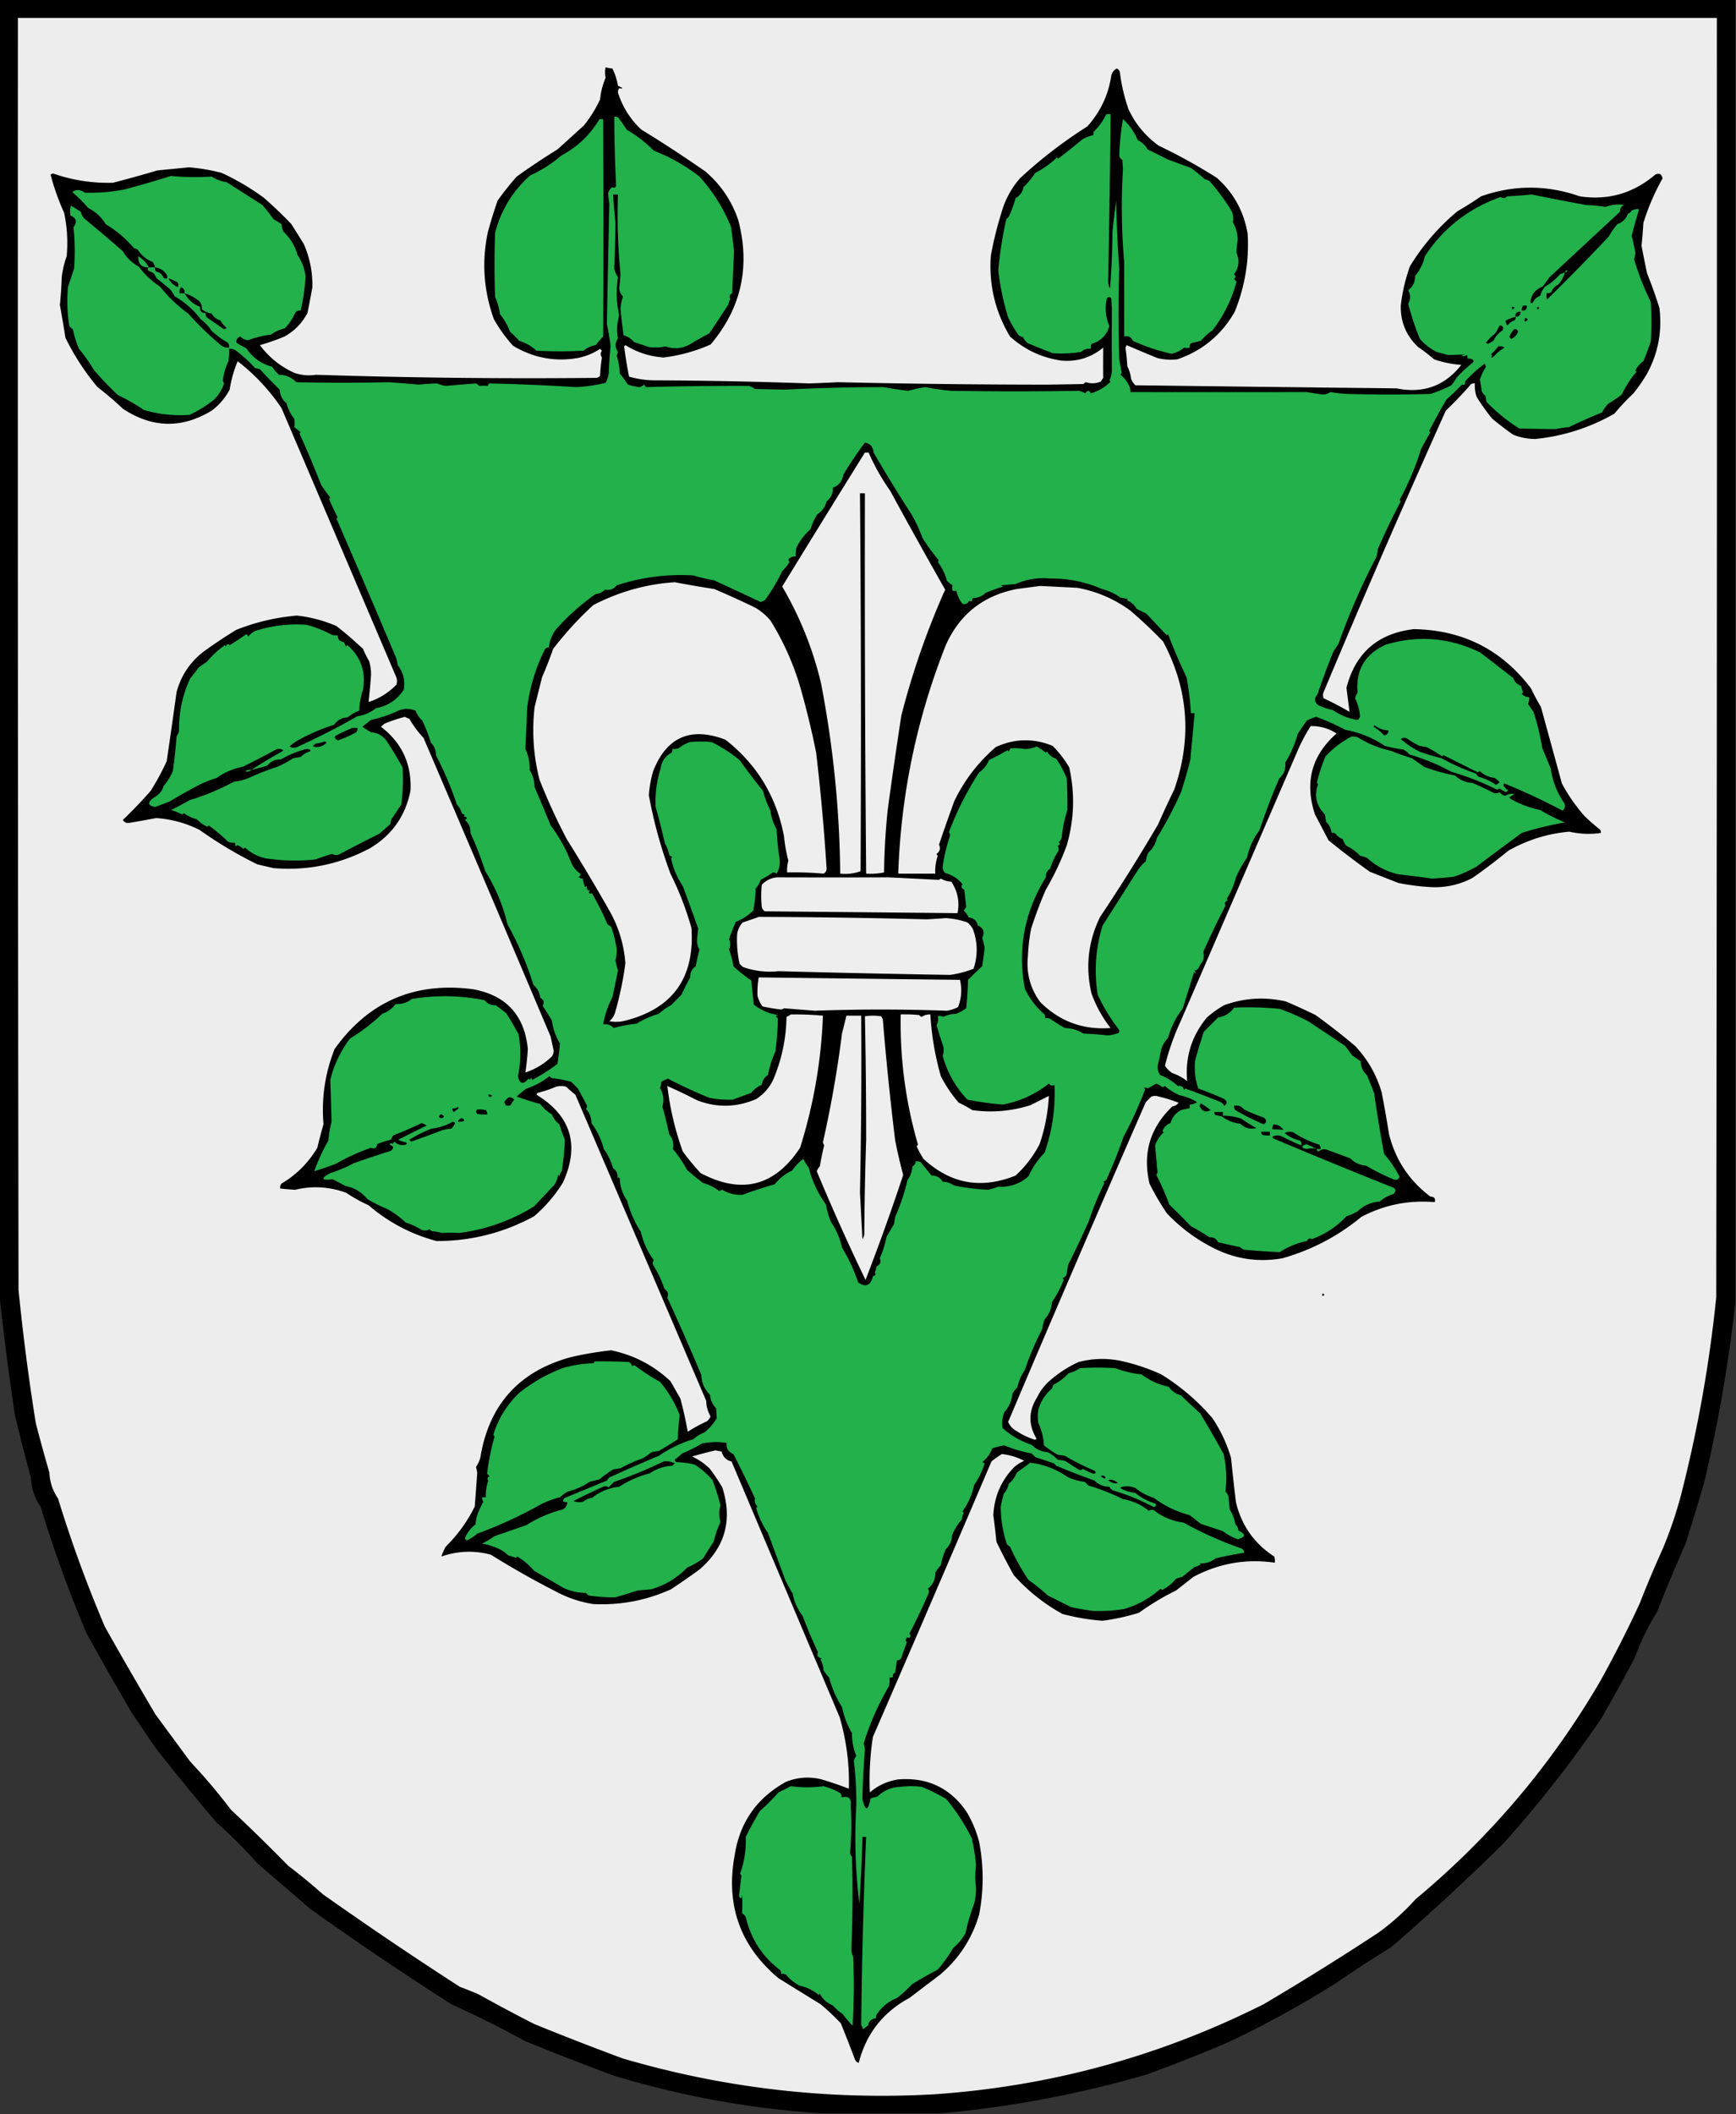 <svg xmlns="http://www.w3.org/2000/svg" width="1406" height="1712" style="shape-rendering:geometricPrecision;text-rendering:geometricPrecision;image-rendering:optimizeQuality;fill-rule:evenodd;clip-rule:evenodd"><rect width="100%" height="100%" fill="#333333" stroke="none"/><path style="opacity:1" d="M-.5-.5h1406v1055c-5.45 49.36-13.95 98.36-25.5 147-4.84 16.38-9.84 32.71-15 49a1398.94 1398.94 0 0 0-23 55 189.771 189.771 0 0 0-18 37c-8.75 16.49-17.75 32.83-27 49-24.04 35.39-50.38 69.05-79 101a1809.938 1809.938 0 0 1-91.5 84.5 917.586 917.586 0 0 0-43 28 822.955 822.955 0 0 1-89 49 1401.557 1401.557 0 0 1-66 26c-55.103 16.05-111.103 26.55-168 31.5h-93c-57.752-3.51-114.419-13.68-170-30.5a2340.299 2340.299 0 0 1-72-28 885.772 885.772 0 0 0-60-30 2613.331 2613.331 0 0 1-114-77c-14.333-12.33-28.667-24.67-43-37-10.5-11.83-21.667-23-33.5-33.5a2098.744 2098.744 0 0 1-49-60c-6.333-9.33-12.667-18.67-19-28a3092.443 3092.443 0 0 1-37-65 1034.575 1034.575 0 0 1-37-102c-4.947-7.23-7.614-15.23-8-24a1399.155 1399.155 0 0 1-13-51 2377.01 2377.01 0 0 1-12.5-97V-.5z"/><path style="opacity:1" fill="#ededed" d="M14.5 14.5h1376c.17 345.333 0 690.667-.5 1036a1085.53 1085.53 0 0 1-29 162 345.647 345.647 0 0 1-14 41 943.563 943.563 0 0 0-19 45 930.965 930.965 0 0 1-32 63c-39.37 67.49-89.2 126.33-149.5 176.5-9.1 10.11-19.1 19.11-30 27-30.5 20.08-61.5 39.42-93 58-84.02 42.26-173.02 66.59-267 73-85.746 4.78-169.746-4.88-252-29a2340.299 2340.299 0 0 1-72-28 1467.553 1467.553 0 0 1-45-24 273.722 273.722 0 0 0-15-6 3142.225 3142.225 0 0 1-111-75 461.383 461.383 0 0 0-28-23 1506.262 1506.262 0 0 0-46.5-45.5 480.865 480.865 0 0 0-33-39c-9.333-12.67-18.667-25.33-28-38a3720.014 3720.014 0 0 1-41-71c-14.5-34-27.166-68.66-38-104-4.335-6.34-6.668-13.34-7-21a1355.04 1355.04 0 0 1-11-40 1801.681 1801.681 0 0 1-14-108c-.5-343.333-.667-686.667-.5-1030z"/><path style="opacity:1" d="M490.5 54.5a37.15 37.15 0 0 0 5.5 1c2.167 4.378 3.667 9.045 4.5 14 4.31 1.858 4.644 2.525 1 2-1.131 1.575-1.298 3.241-.5 5 3.774 11.097 9.94 20.597 18.5 28.5a1052.17 1052.17 0 0 1 52 34c12.492 10.805 21.325 23.972 26.5 39.5 9.802 37.69 2.302 71.19-22.5 100.5a134.24 134.24 0 0 1-38 10.5c-11.219-.786-21.552-4.119-31-10l-1 1a328.48 328.48 0 0 0 4 24.5 75.92 75.92 0 0 0 22 3c41.207.201 82.374 1.035 123.5 2.5a994.897 994.897 0 0 0 23.5-1 7582.015 7582.015 0 0 0 170 2l29-.5a4.457 4.457 0 0 1 2-1.5c4.04 1.33 8.04 1.163 12-.5l2-3c-.085-8.235-.085-16.402 0-24.5-9.872 8.136-21.205 11.636-34 10.5-15.803-2.318-29.636-8.818-41.5-19.5-12.052-20.274-17.219-42.107-15.5-65.5a289.439 289.439 0 0 1 8.5-34.5c2.901-10.469 7.901-19.802 15-28a368.24 368.24 0 0 1 54.5-42c10.632-11.744 17.132-25.41 19.5-41 .559-2.76 2.059-4.76 4.5-6 1.299.59 2.132 1.59 2.5 3 1.201 10.009 3.534 20.009 7 30 5.587 11.925 13.754 21.759 24.5 29.5a447.567 447.567 0 0 1 47 26c13.681 12.196 22.01 27.363 25 45.5 1.25 21.631-2.25 42.631-10.5 63-10.697 18.702-26.197 31.535-46.5 38.5a46.402 46.402 0 0 1-16-1 1240.913 1240.913 0 0 1-25-10.5l-1 2c.729 4.97 1.229 9.97 1.5 15a28.946 28.946 0 0 1 3 10 15.83 15.83 0 0 0 3.5 5.5c70.55.905 141.05 1.739 211.5 2.5 21.7 4.386 39.2-1.948 52.5-19a86.848 86.848 0 0 1-22-4.5 138.691 138.691 0 0 0-13-10c-9.56-9.037-14.23-20.204-14-33.5a139.54 139.54 0 0 1 7.5-32c10.4-16.996 23.24-31.829 38.5-44.5 6.5-3.75 12.84-7.75 19-12 26.51-9.367 53.18-9.367 80 0 22.91 3.423 43.24-2.411 61-17.5 3.24-1.691 5.24-.691 6 3-6.41 11.363-11.57 23.363-15.5 36-.38 6.177-.88 12.344-1.5 18.5a1088.69 1088.69 0 0 0 4.5 22.5 351.443 351.443 0 0 1 10 28c2.26 18.897-1.07 36.564-10 53a128.49 128.49 0 0 1-11 16 180.837 180.837 0 0 0-15.5 16.5c-19.88 11.349-41.22 18.183-64 20.5a48.3 48.3 0 0 1-18-3.5 252.895 252.895 0 0 1-17-13 171.29 171.29 0 0 1-12.5-17.5 27.757 27.757 0 0 1-1.5-11 4.939 4.939 0 0 0-3 .5 310.966 310.966 0 0 1-20.5 21.5 9527.424 9527.424 0 0 0-99 228c-.67 1.667-.67 3.333 0 5a222.398 222.398 0 0 1 21 11c-.83-6.439-1.66-12.939-2.5-19.5 7.25-28.227 25.41-44.06 54.5-47.5 39.62.64 71.28 16.64 95 48a160.762 160.762 0 0 0 8 15c5.67 20.655 11.33 41.322 17 62a139.713 139.713 0 0 0 18 26c3.96 3.925 8.12 7.591 12.5 11 .89.825 1.22 1.825 1 3-8.41 1.279-16.91.946-25.5-1-17.64 1.571-34.14 6.737-49.5 15.5a462 462 0 0 1-29 22c-9.71 5.07-20.04 7.57-31 7.5-9.76-.37-19.43-1.537-29-3.5-7.67-3-15.33-6-23-9a652.057 652.057 0 0 1-33.5-25.5c-3.67-7-7.33-14-11-21-8.56-25.928-2.72-47.761 17.5-65.5-6.39-4.144-13.39-6.144-21-6a148.21 148.21 0 0 0-9.5 17.5 300140.888 300140.888 0 0 1-96 222 202.999 202.999 0 0 0-12.5 35.5c1.507 2.434 3.507 4.434 6 6a41.779 41.779 0 0 1 12 6.5c-1.757-19.332 3.577-36.499 16-51.5a81.901 81.901 0 0 1 14-10c16.33-5.899 33-6.899 50-3a530.317 530.317 0 0 1 24 11 565.866 565.866 0 0 1 32 25c10.13 10.764 17.3 23.264 21.5 37.5 2.19 11.297 4.19 22.63 6 34 5.22 20.869 16.39 37.702 33.5 50.5 3.13.117 4.3 1.617 3.5 4.5-21.17-1.782-41.01 2.218-59.5 12-18.89 15.62-40.23 26.78-64 33.5-20.03 3.46-39.029.46-57-9-13.689-7.1-25.856-16.267-36.5-27.5a214.296 214.296 0 0 1-14-24c-5.739-24.443.428-45.276 18.5-62.5 2.118-.26 3.784-1.26 5-3a115.372 115.372 0 0 0-16-5c-2-.667-4-.667-6 0l-4.5 4.5a24835.1 24835.1 0 0 0-111.5 259c1.472 3.31 3.805 5.81 7 7.5 4.788 3.13 9.788 5.47 15 7 .333-.33.667-.67 1-1-6.731-11.17-6.564-22.33.5-33.5 2.75-5.65 6.583-10.49 11.5-14.5a95.063 95.063 0 0 1 22-14c11.236-2.96 22.57-3.3 34-1a160.304 160.304 0 0 1 33 11c15.649 9.64 29.483 21.48 41.5 35.5 6.607 9.88 11.607 20.55 15 32 1.231 12.01 2.565 24.01 4 36 4.5 18.82 14.83 33.49 31 44 .49 1.63.66 3.3.5 5-23.15-3.38-45.151.45-66 11.5-4.667 3.67-9.333 7.33-14 11a207.17 207.17 0 0 0-30 18 171.014 171.014 0 0 1-29.5 6.5 174.342 174.342 0 0 1-32.5-5.5c-14.942-8.23-28.108-18.73-39.5-31.5a514.038 514.038 0 0 1-14-27 594.79 594.79 0 0 0-2.5-21.5c.789-15.23 6.456-28.23 17-39a31.345 31.345 0 0 1 8-5c-5.629-2.93-11.629-4.76-18-5.5a76.83 76.83 0 0 0-8.5 6 32960.373 32960.373 0 0 1-96 223 227.703 227.703 0 0 0-2.5 45c6.656-5.66 14.322-9.16 23-10.5 23.765-1.87 42.265 6.96 55.5 26.5a94.507 94.507 0 0 1 10 24c3.799 19.73 3.799 39.39 0 59-5.724 19.37-16.224 35.53-31.5 48.5-8.333 6.33-16.667 12.67-25 19-21.323 11.49-34.989 28.99-41 52.5-1.402-.37-2.402-1.2-3-2.5a1046.02 1046.02 0 0 0-11.5-29.5 180.837 180.837 0 0 0-16.5-15.5c-11.366-7.01-22.699-14.01-34-21-31.028-26.07-42.862-59.24-35.5-99.5 4.054-26.59 17.887-46.43 41.5-59.5 9.415-3.81 19.081-4.48 29-2 7.5 2.26 14.833 4.76 22 7.5.538-19.73-1.962-39.06-7.5-58a820518.39 820518.39 0 0 1-87.5-207c-4.213-.88-6.88-3.55-8-8-1.667-.33-3.333-.67-5-1-6.641 1.57-12.974 3.23-19 5a49.278 49.278 0 0 1 14.5 10 180.28 180.28 0 0 1 10 15c8.451 26.49 2.284 48.66-18.5 66.5a571.774 571.774 0 0 1-23 16c-19.956 9.05-40.956 13.05-63 12-9.849-1.54-19.182-4.54-28-9a716.302 716.302 0 0 1-55-31c-13.491-3.6-26.824-3.1-40 1.5a44.662 44.662 0 0 1 3.5-8 119.476 119.476 0 0 0 23.5-32.5c.698-8.99 1.365-17.99 2-27a22.968 22.968 0 0 0-1-5 25.8 25.8 0 0 0 3.5-7.5c7.005-43 31.505-70.17 73.5-81.5a272.518 272.518 0 0 1 32.5-5.5c18.407 3.87 34.407 12.2 48 25 2.667 4.67 5.333 9.33 8 14a301.953 301.953 0 0 1 6 27c4.894-3.2 10.061-6.03 15.5-8.5 1.399-1.06 2.399-2.39 3-4-2.265-3.85-3.432-8.01-3.5-12.5-35.314-82.63-70.647-165.3-106-248a109.442 109.442 0 0 1-7.5-6.5 16.242 16.242 0 0 0-8 0 98.93 98.93 0 0 1-15 5 3.647 3.647 0 0 0-1 1.5c27.991 17.151 35.157 40.817 21.5 71-6.334 10.343-14.168 19.51-23.5 27.5-24.661 13.397-50.995 20.06-79 20-20.606-5.522-38.939-15.189-55-29a118.651 118.651 0 0 1-18-10c-13.53-5.023-27.363-5.857-41.5-2.5a289.574 289.574 0 0 1-12-1c-.315-1.408.018-2.741 1-4 12.106-7.197 21.773-16.864 29-29a396.407 396.407 0 0 1 5-19c-1.752-21.107 1.248-41.44 9-61 27.349-38.243 64.516-54.41 111.5-48.5 27.261 4.762 42.261 20.929 45 48.5a206.635 206.635 0 0 1-2 19c8.147-2.659 15.314-6.993 21.5-13a9.62 9.62 0 0 0 1.5-4.5 285.311 285.311 0 0 1-2.5-11.5 60533.89 60533.89 0 0 0-103-242 79.014 79.014 0 0 1-11.5-15.5 11.333 11.333 0 0 1-3.5-1.5 122.651 122.651 0 0 0-16.5 5.5l-3 2.5c16.947 13.011 24.947 30.178 24 51.5-4.004 20.657-15.004 36.323-33 47-24.467 12.951-50.467 18.285-78 16l-13-3a335.891 335.891 0 0 1-47-28c-11.037-5.509-22.704-8.676-35-9.5a1295.617 1295.617 0 0 1-22.5 4c-1.971.032-3.471-.802-4.5-2.5a374.503 374.503 0 0 0 22.5-23.5 209.065 209.065 0 0 0 13-24 5289.289 5289.289 0 0 0 8-56c3.575-13.236 10.742-24.069 21.5-32.5a368.07 368.07 0 0 1 27-18c15.805-6.245 32.138-10.079 49-11.5a110.99 110.99 0 0 1 32 8.5 297.21 297.21 0 0 1 21.5 18.5 94.478 94.478 0 0 0 5 10 37.957 37.957 0 0 1 1.5 11 493.8 493.8 0 0 1-2 22c8.6-2.741 16.1-7.407 22.5-14 .667-2 .667-4 0-6-30.983-72.636-61.983-145.303-93-218-9.782-14.548-21.615-27.215-35.5-38a100.793 100.793 0 0 0-6.5 23c-3.551 6.721-8.384 12.387-14.5 17-24.178 14.73-48.178 14.23-72-1.5A254.655 254.655 0 0 0 79 313.5a196.569 196.569 0 0 1-26-40 1276.094 1276.094 0 0 0-4.5-26.5 339.168 339.168 0 0 0 1.5-22.5 77.83 77.83 0 0 1 4-17 118.861 118.861 0 0 0-2-35c-4.581-10.131-8.248-20.465-11-31a3.944 3.944 0 0 1 2-1c15.738 5.482 31.905 7.982 48.5 7.5a1057.643 1057.643 0 0 0 36-10l25.5-2.5a153.813 153.813 0 0 1 26.5 4.5 197.893 197.893 0 0 1 34 20 341.539 341.539 0 0 1 22.5 21.5 3599.656 3599.656 0 0 0 10 16c4.903 11.183 7.237 22.849 7 35a807.302 807.302 0 0 1-4 21c-4.308 8.141-10.474 14.474-18.5 19a177.806 177.806 0 0 1-20 7c7.451 9.963 16.785 17.463 28 22.5 5.757 1.92 11.59 2.42 17.5 1.5a5324.979 5324.979 0 0 0 227.5 2.5 9.454 9.454 0 0 0 2.5-1.5c.217-5.053.717-10.053 1.5-15-1.267-1.871-1.267-3.704 0-5.5l-1.5-1.5c-5.636 3.732-11.802 6.232-18.5 7.5-18.393 3.078-35.726-.256-52-10a122.975 122.975 0 0 1-15.5-21.5c-8.245-22.912-9.911-46.246-5-70a380.037 380.037 0 0 1 8-26 228.729 228.729 0 0 1 15.5-19.5 549.267 549.267 0 0 1 33-22l21.5-19.5a103.088 103.088 0 0 0 13-21 59.618 59.618 0 0 1 4.5-17.5c-.614-3.03-.614-5.862 0-8.5z"/><path style="opacity:1" fill="#22b14b" d="M1267.5 220.5a24.622 24.622 0 0 1-5.5 10c-2.67 1.247-4.5 3.247-5.5 6a6.853 6.853 0 0 1-4 1c-.16 1.699.01 3.366.5 5a1788.936 1788.936 0 0 0 50-51c2.04-3.678 4.37-7.011 7-10 4.19-1.526 7.03-4.359 8.5-8.5 1.41-.368 2.41-1.201 3-2.5 1.9-.966 3.9-1.299 6-1a468.139 468.139 0 0 0-6 21.5c1.24 4.632 2.24 9.299 3 14-.31 1.682-.64 3.348-1 5a217.875 217.875 0 0 0 13.5 34.5c.67 10.667.67 21.333 0 32a264.41 264.41 0 0 1-6 16c-2.74 1.952-4.9 4.452-6.5 7.5.33.333.67.667 1 1a78.335 78.335 0 0 0-12 18.5c-3.54 2.704-7.2 5.204-11 7.5a28.701 28.701 0 0 0-5 7 485.056 485.056 0 0 0-27 12c-3.59.207-7.09.707-10.5 1.5-9.74-.07-19.58-.237-29.5-.5-9.78-6.121-18.61-13.287-26.5-21.5-.33-1.667-.67-3.333-1-5a8.977 8.977 0 0 1-3-4 97.624 97.624 0 0 0-1.5-9 50.8 50.8 0 0 1 5-10.5c-.33-.833-.67-1.667-1-2.5a102.65 102.65 0 0 0-15.5 14 4.949 4.949 0 0 0-.5 3 4.939 4.939 0 0 0-3 .5 195.105 195.105 0 0 1-12 11.5 541.67 541.67 0 0 0-14 25.5c.33.333.67.667 1 1a597.469 597.469 0 0 0-7.5 13.5 228.385 228.385 0 0 1-17.5 41.5c.33.333.67.667 1 1a540.875 540.875 0 0 0-18.5 38.5c-.33 2-.67 4-1 6-11.98 22.849-22.31 46.515-31 71-1.33 2-2.67 4-4 6a554.17 554.17 0 0 0-13 35c-2.79 2.741-2.63 5.574.5 8.5a53.592 53.592 0 0 0 12 4c6.1 4.251 12.76 6.918 20 8 1.07-.739 1.74-1.739 2-3-.46-5.143-1.8-9.976-4-14.5a12.757 12.757 0 0 1 2-4.5c-1.63-18.393 6.04-31.393 23-39 26.32-7.796 51.82-5.629 76.5 6.5 8.82 6.811 17.65 13.645 26.5 20.5 1.17 3.167 3.33 5.333 6.5 6.5.35 1.718.85 3.385 1.5 5a3.627 3.627 0 0 1-1 1.5c1.67 1.669 3.67 2.502 6 2.5.24 1.967-.09 3.801-1 5.5l4.5 6.5a188.842 188.842 0 0 1 7 29 4053.5 4053.5 0 0 1 7 17c1.42 10.175 5.08 19.508 11 28 .95 2.456.45 4.456-1.5 6a499.748 499.748 0 0 0-47-22c-1.02.502-1.19 1.168-.5 2 .83 1.5 2 2.667 3.5 3.5l-1.5 1.5a20.45 20.45 0 0 1-5.5-3c-.67.333-1.33.667-2 1-11.79-5.88-24.12-10.714-37-14.5-10.74-5.865-22.07-10.532-34-14a14.478 14.478 0 0 0-5-4 128.412 128.412 0 0 1-15-3c-9.76-6.549-20.43-10.882-32-13a186.754 186.754 0 0 0-23.5-10.5 44.967 44.967 0 0 0-7.5 3 166.28 166.28 0 0 0-7.5 11c-2.29 8.227-5.62 15.894-10 23 .49 5.231-1.18 9.565-5 13a565.963 565.963 0 0 0-16 42c-4.92 6.518-8.26 13.851-10 22-3.56 5.12-6.56 10.453-9 16-1.586 6.326-4.086 12.16-7.5 17.5l1 1c-2.276 1.03-2.943 2.53-2 4.5a643.313 643.313 0 0 0-18 37.5c.785 2.443.619 4.943-.5 7.5a26.852 26.852 0 0 0-3.5 6 6.802 6.802 0 0 1-3 1.5c1.333 1.84 1.166 2.34-.5 1.5l-9 29c-5.529 7.263-9.529 15.263-12 24-2.48 2.691-4.313 5.691-5.5 9a200.921 200.921 0 0 1-3 14c-.058 2.547.609 4.88 2 7a46.685 46.685 0 0 1 14.5 9c2.33-.656 3.997.344 5 3l1-1a926.121 926.121 0 0 1 27.5 10.5c1.803.637 3.136 1.803 4 3.5 2.605-1.736 2.605-3.569 0-5.5a279.938 279.938 0 0 0-21-8.5c-2.54-7.478-3.373-15.144-2.5-23a492.317 492.317 0 0 1 7-23l11.5-11.5c5.428-.881 9.761-3.548 13-8 12.35-.545 24.68-.211 37 1a192.783 192.783 0 0 1 23 10c9.97 6.625 19.97 13.291 30 20 1.87 2.53 3.71 5.03 5.5 7.5 2.33 1.667 4.67 3.333 7 5 .14 4.431 1.8 8.098 5 11 2.13 5.01 4.13 10.01 6 15 2.29 16.425 4.95 32.758 8 49 5 5.655 9.17 11.822 12.5 18.5-.91 2.319-2.58 2.986-5 2a168.988 168.988 0 0 1-22-11c-5.12-.413-9.46-2.413-13-6-6.27-2.315-12.61-4.649-19-7-2.44-.682-4.6-.182-6.5 1.5-1.03-.336-1.53-1.003-1.5-2h3c.17-1.322-.16-2.489-1-3.5a84.618 84.618 0 0 1-21-10c-2.4-.814-4.74-.647-7 .5 3.45 3.06 7.45 5.06 12 6 1.64 1.205 1.97 2.538 1 4a308.99 308.99 0 0 1-16-7.5c-2.4-.814-4.74-.647-7 .5.21.586.54 1.086 1 1.5a4900.343 4900.343 0 0 0 95 39c3.96 1.211 4.63 3.211 2 6a29.488 29.488 0 0 0-11 6c-7.01.505-13.01 3.172-18 8a54.685 54.685 0 0 1-9 4c-7.87 8.362-17.2 14.528-28 18.5-1.62-.98-2.96-.48-4 1.5-7.92 1.6-15.26 4.6-22 9-9.65-.41-19.32-1.08-29-2a7.379 7.379 0 0 1-3-2 926.323 926.323 0 0 1-18-4c-1.342-2.89-3.675-4.22-7-4a172.604 172.604 0 0 0-15-9 542.802 542.802 0 0 0-17.5-17.5 195.723 195.723 0 0 0-10.5-24l1-2-2-22c1.466-4.106 3.8-7.606 7-10.5l-1-1c1.167-3.167 3.333-5.333 6.5-6.5 1.389-4.717 4.222-8.217 8.5-10.5a52.56 52.56 0 0 1 7-1.5v-3a10.776 10.776 0 0 0 6-2 42.595 42.595 0 0 0-14-5.5 46.934 46.934 0 0 1-12-7.5l-2 1a18.924 18.924 0 0 0-5-3l-7 4c-.951-.826-1.951-.992-3-.5l1 1a317.255 317.255 0 0 1-17.5 38.5c-3.991 11.579-8.658 23.245-14 35a9.454 9.454 0 0 1-2.5 1.5l1 1a231.051 231.051 0 0 0-12.5 30.5 785.33 785.33 0 0 1-17 36l-1 7c-.5 1.83-1.667 3-3.5 3.5.457.41.791.91 1 1.5a94.577 94.577 0 0 1-9.5 18c-.364 5.39-2.364 10.06-6 14-.92 2.6-1.587 5.27-2 8a238.276 238.276 0 0 0-14 33c-2.975 4.29-4.975 8.96-6 14a22.639 22.639 0 0 0-4 5c-.531 5.78-2.698 10.78-6.5 15-1.733 4.2-2.233 8.53-1.5 13 6.797 6.09 14.63 10.59 23.5 13.5 3.543 3.59 7.876 5.59 13 6a27.761 27.761 0 0 1 8 6c2 .33 4 .67 6 1 3.667 2.33 7.333 4.67 11 7 1.284.68 2.451.52 3.5-.5a61.472 61.472 0 0 0 8.5 4c2.069-.32 2.402-1.16 1-2.5a201.816 201.816 0 0 1-24-12c-2-.33-4-.67-6-1a90.15 90.15 0 0 1-11-7.5c-.389-6.41-1.889-12.41-4.5-18a30.485 30.485 0 0 1 0-11c1.912-6.83 5.578-12.5 11-17l1-3a43.478 43.478 0 0 0 12.5-9.5c3.285-.76 6.285-2.09 9-4 9.667-.67 19.333-.67 29 0a81.626 81.626 0 0 0 21 5c6.552 4.94 13.885 8.27 22 10 2.555 3.57 5.888 5.9 10 7 5.113 4.96 10.28 9.79 15.5 14.5a809.291 809.291 0 0 1 19 33c2.295 10.15 2.795 20.31 1.5 30.5 1.393 1.17 2.227 2.67 2.5 4.5l1 10a30.69 30.69 0 0 1 4.5 12c1.57 1.21 2.4 2.88 2.5 5 6.15 2.92 5.98 5.26-.5 7a42.835 42.835 0 0 1-12-6.5c-5.984-1.99-11.984-3.99-18-6a939.293 939.293 0 0 0-9-7c-10.591-2.8-20.257-7.46-29-14-5.561-1.73-10.561-4.4-15-8-3.95-1.61-7.95-1.77-12-.5.167.33.333.67.5 1 3.59 1.86 7.424 3.02 11.5 3.5a44.92 44.92 0 0 0 16 8.5c1.315 1.39.981 2.39-1 3a176.708 176.708 0 0 0-33-13.5 6.575 6.575 0 0 1-3-3c-4.708-.02-8.708-1.69-12-5a603.028 603.028 0 0 1-31-12c-.667-.67-1.333-1.33-2-2-4.991-1.65-9.991-3.31-15-5l-3-3a102.198 102.198 0 0 1-22-6.5 54.67 54.67 0 0 0-10 2.5c-1.502 4.5-4.169 8.17-8 11 .667.33 1.333.67 2 1-1.9 6.25-4.733 12.08-8.5 17.5-1.697 7.85-4.863 15.02-9.5 21.5.333.33.667.67 1 1a20.42 20.42 0 0 0-1.5 5.5c-3.418 3.83-6.084 8.16-8 13-.134 4.42-1.801 8.08-5 11a63.604 63.604 0 0 0-4 13 39.546 39.546 0 0 0-4.5 6c.255 5.21-1.745 9.55-6 13 .928 1.27 1.095 2.6.5 4a496.045 496.045 0 0 1-15.5 32.5c1.231 1.18 1.231 2.35 0 3.5-1.623-.99-2.623-.32-3 2 .209.59.543 1.09 1 1.5-1.63 4.1-3.13 8.26-4.5 12.5-.71 1.47-1.876 2.14-3.5 2-.545 3.31-1.045 6.65-1.5 10-1.758.97-2.258 2.14-1.5 3.5-.948.48-1.948.65-3 .5.163 2.36-.003 4.69-.5 7a212.117 212.117 0 0 0-20.5 46.5c.627 1.74.96 3.57 1 5.5a611.932 611.932 0 0 0-2 39.5c2.4 9.9 4.567 9.74 6.5-.5a20.358 20.358 0 0 1 5.5-1.5c5.198-5.09 11.531-7.76 19-8a72.142 72.142 0 0 1 17 0c7.061 2.86 13.728 6.2 20 10 7.98 9.67 14.814 20.17 20.5 31.5a149.643 149.643 0 0 1 3.5 22 72.59 72.59 0 0 0 0 18.5c.006 4.24-.494 8.4-1.5 12.5a165.162 165.162 0 0 0-7 24 43.328 43.328 0 0 1-10 12 118.855 118.855 0 0 1-12.5 17.5 327.368 327.368 0 0 0-21 12 92.638 92.638 0 0 1-12 11c-6.916 2.75-12.416 7.25-16.5 13.5a4.939 4.939 0 0 0-.5 3c-3.644.21-5.811 2.21-6.5 6a14.029 14.029 0 0 0-4 3 11.323 11.323 0 0 0-1.5-3.5c.494-50.99 1.827-101.82 4-152.5h-3c-.441 18.01-1.274 36.01-2.5 54a439.41 439.41 0 0 1-2.5-79c.179-12.23-.487-24.4-2-36.5.403-1.47 1.07-2.81 2-4-2.358-5.9-3.525-12.07-3.5-18.5-3.825-6.46-6.492-13.46-8-21-4.746-7.39-8.246-15.39-10.5-24a29.636 29.636 0 0 1-4.5-6c-.147-3.07-.98-5.9-2.5-8.5.333-.33.667-.67 1-1-3.141-.63-4.141-2.3-3-5a395.631 395.631 0 0 1-12.5-29.5c-4.136-5.32-6.803-11.32-8-18a118.275 118.275 0 0 1-6-11c-4.658-12.65-9.324-25.32-14-38a69.956 69.956 0 0 1-9.5-20c.209-.59.543-1.09 1-1.5-2.042-1.94-2.708-4.11-2-6.5-5.52-12-11.353-24-17.5-36-4.144-1.63-5.977-4.63-5.5-9-6.666-1.06-13.332-.89-20 .5a121.174 121.174 0 0 1-16 8 47.345 47.345 0 0 1-6 5c.145.77.478 1.44 1 2 5.084.17 10.084.84 15 2 5.416 3.41 10.25 7.58 14.5 12.5a158.03 158.03 0 0 1 6.5 20.5c-1.301 4.49-1.301 8.99 0 13.5a90.566 90.566 0 0 0-5.5 16 296.676 296.676 0 0 0-8.5 13.5 68.357 68.357 0 0 1-13 7.5c-8.021 8.35-17.688 14.19-29 17.5-3.667.33-7.333.67-11 1a549.622 549.622 0 0 1-18 5.5c-7.038.15-14.371-.35-22-1.5-.667-.67-1.333-1.33-2-2a44.93 44.93 0 0 1-18-4c-8-4.67-16-9.33-24-14a55.933 55.933 0 0 0-13.5-11.5c-.333.33-.667.67-1 1a164.6 164.6 0 0 1-6.5-2 29.954 29.954 0 0 0-6-4.5 55.345 55.345 0 0 0-15-5 70.968 70.968 0 0 0 10-6c8.718-3.01 17.385-6.01 26-9 8.329-5.33 17.329-9.33 27-12 3.792-.69 5.792-2.86 6-6.5-3.877.02-4.543-1.15-2-3.5 11.356-4.67 22.689-9.34 34-14a11.45 11.45 0 0 1 2-2.5 1070.739 1070.739 0 0 1 40-17.5c8.605-5.93 17.938-10.43 28-13.5a31.313 31.313 0 0 1 9-5.5c4.033-3.19 7.366-7.03 10-11.5-.121-2.5-.288-5.17-.5-8-2.889-3.03-4.556-6.69-5-11-4.432-4.37-6.765-9.7-7-16a1813.056 1813.056 0 0 0-27.5-62.5c.579-1.91.579-3.57 0-5-.833-.83-1.667-1.67-2.5-2.5a82.894 82.894 0 0 0-9-19c-.595-1.4-.428-2.73.5-4-5.1-6.87-8.6-14.54-10.5-23a83.809 83.809 0 0 1-11-25c-3.891-5.64-5.891-11.64-6-18-.667-1.333-1.333-1.333-2 0 .706-3.444-.461-6.277-3.5-8.5-1.78-6.009-4.28-11.176-7.5-15.5-1.928-7.616-5.261-14.616-10-21 .022-4.452-1.478-8.286-4.5-11.5 1.017-1.049 1.184-2.216.5-3.5-2.289-4.307-4.622-8.64-7-13a109.306 109.306 0 0 0-5.5-5.5 112.884 112.884 0 0 0-16-3l-1.5-1.5c-5.61 4.461-11.776 7.795-18.5 10a55.811 55.811 0 0 0-8 6.5 214.553 214.553 0 0 0 19 6c2.613 3.4 5.78 6.233 9.5 8.5 1.289 3.208 3.289 5.875 6 8a193.24 193.24 0 0 0 4.5 12.5c-.297 8.366-1.131 16.866-2.5 25.5-1.044 1.123-1.71 2.456-2 4l-1-1a20.51 20.51 0 0 1-3 8c-5.5 5.855-11 11.688-16.5 17.5-18.509 11.43-38.676 18.596-60.5 21.5-4.84-.347-9.507-.347-14 0a42.36 42.36 0 0 0-8.5-1.5l-1.5-1.5c-2.064 1.091-4.231 1.258-6.5.5a53.53 53.53 0 0 0-13-6c-4.568-4.367-9.568-8.033-15-11a115.119 115.119 0 0 1-16-8c-4.588-5.591-10.422-9.091-17.5-10.5a1230.822 1230.822 0 0 0-10.5-5.5c-9.323 1.041-9.99-.626-2-5a111.315 111.315 0 0 0 19-8 765.58 765.58 0 0 1 30-10c2.749-2.19 2.415-3.857-1-5 .753-1.487 1.586-1.654 2.5-.5a4.457 4.457 0 0 1 1.5-2c2.539 2.54 5.539 3.374 9 2.5 1.333-.667 1.333-1.333 0-2a20.64 20.64 0 0 1-6-2 1170.74 1170.74 0 0 1 23-11.5 15.69 15.69 0 0 0-4-2 355.216 355.216 0 0 1-23 10 26.585 26.585 0 0 0-2 3.5 70.417 70.417 0 0 0-11 3.5c-.554 3.262-2.22 4.262-5 3-10.031 3.437-19.531 7.77-28.5 13a365.963 365.963 0 0 1-17.5 6c3.05-8.594 6.884-16.928 11.5-25a93.113 93.113 0 0 1 2.5-15c-.249-11.34-.583-22.673-1-34 2.99-12.152 8.323-23.318 16-33.5a145.475 145.475 0 0 0 26-20c4.533-1.541 8.2-4.208 11-8 4.939.319 9.273-1.014 13-4 19.794-3.287 39.461-2.953 59 1 2.252 2.887 5.252 4.22 9 4 2.803 2.128 5.636 4.294 8.5 6.5a346.933 346.933 0 0 1 10 17c2.031 11.365 1.865 22.699-.5 34 1.394 6.468 4.227 7.135 8.5 2 1.016 1.134 1.683.801 2-1l1 2a133.085 133.085 0 0 0 20.5-13 232.714 232.714 0 0 0 2-16.5c-3.456-5.739-5.623-11.905-6.5-18.5a320.018 320.018 0 0 0-7.5-12c1.52-2.803.853-4.97-2-6.5-.265-3.908-2.098-7.408-5.5-10.5-5.352-17.133-12.352-33.466-21-49-3.665-15.466-9.665-29.799-18-43a288.847 288.847 0 0 0-12-31c.213-4.312-1.287-7.812-4.5-10.5 2.297-1.16 1.964-2.16-1-3l1-1a9.454 9.454 0 0 1-2.5-1.5c-.778-2.684-2.111-5.017-4-7a269.097 269.097 0 0 0-17-40c.126-3.962-1.208-7.295-4-10a130.908 130.908 0 0 0-7-18 22.082 22.082 0 0 1-5.5-8c-4.958-2.033-9.958-1.867-15 .5a97.184 97.184 0 0 1-21 7 855.127 855.127 0 0 0-7 5.5 82.22 82.22 0 0 0 7 4.5c4.555.361 8.388 2.194 11.5 5.5a245.596 245.596 0 0 1 14 23 143.889 143.889 0 0 1-1 30l-8 12-1 4a491.44 491.44 0 0 0-8.5 7.5 1822.894 1822.894 0 0 0-33 17c-1.941.743-3.774.576-5.5-.5a173.33 173.33 0 0 0-13.5 4.5 159.699 159.699 0 0 1-41-1c-6.053-1.526-11.386-4.359-16-8.5a3.647 3.647 0 0 0-1.5 1c-1.337-1.504-3.004-2.504-5-3l-1 1a4.934 4.934 0 0 1-.5-3 11.988 11.988 0 0 1-6-1 116.65 116.65 0 0 0-15.5-13l-1 1c-3.228-1.387-6.061-3.387-8.5-6-3.853-1.002-7.353-2.669-10.5-5a3.647 3.647 0 0 1-1.5 1 49.18 49.18 0 0 0-9-3.5 304.175 304.175 0 0 0 15-8c12.589-3.801 24.589-8.801 36-15a40.413 40.413 0 0 0 12-3 209.893 209.893 0 0 1 23-9 84.193 84.193 0 0 0 13-7l6-1a17.347 17.347 0 0 1 7.5-4.5l.5-1c-1.574-1.131-3.241-1.298-5-.5a78.785 78.785 0 0 0-19 8c-4.509-.152-8.175 1.515-11 5-4.614 1.398-8.947 2.564-13 3.5a438.084 438.084 0 0 1 25-15l1-1c-1.921-1.141-3.921-1.308-6-.5a771.953 771.953 0 0 1-27 14c-7.623 1.434-14.623 4.434-21 9a108.37 108.37 0 0 0-13 5 443.57 443.57 0 0 0-25 14c-3.967 1.6-7.967 3.1-12 4.5-5.929-1.183-6.262-3.683-1-7.5 4.337-2.438 7.003-5.604 8-9.5a47.086 47.086 0 0 0 7.5-12 462.018 462.018 0 0 0 3-28l2-4c-.325-15.081 2.675-29.414 9-43a652.675 652.675 0 0 0 7-9 69.2 69.2 0 0 1 6.5-4.5c4.306-5.164 9.139-9.664 14.5-13.5l1 1c.605-1.981 1.605-2.315 3-1 4.68-2.867 9.18-5.867 13.5-9a4.457 4.457 0 0 1 1.5 2 17.842 17.842 0 0 1 5.5-4.5c13.592-4.403 27.592-6.069 42-5a92.399 92.399 0 0 1 20 8 12.93 12.93 0 0 0 5 .5c.061 3.23 1.728 5.063 5 5.5a11.333 11.333 0 0 1 1.5 3.5 3.647 3.647 0 0 1 1.5-1c10.814 9.607 14.981 21.607 12.5 36a57.703 57.703 0 0 0-3 17 31.161 31.161 0 0 0-9.5 5.5c-4.666.166-8.333 2.166-11 6a149.58 149.58 0 0 0-30 13 39.447 39.447 0 0 0-6 4.5c1.921 1.141 3.921 1.308 6 .5a576.15 576.15 0 0 0 49-25c5.678-.822 10.678-2.989 15-6.5 9.731-1.83 17.231-6.83 22.5-15 1.275-7.436-.392-14.103-5-20a26.67 26.67 0 0 0-1.5-6.5 11134.672 11134.672 0 0 0-48-112l1-1a184.363 184.363 0 0 1-7-15l1-1a183.542 183.542 0 0 1-7.5-10.5 772.314 772.314 0 0 0-17.5-41.5l1-1-5-4a57.29 57.29 0 0 0 0-6.5 37.207 37.207 0 0 1-6.5-13c-3.425-2.851-5.259-6.517-5.5-11a371.475 371.475 0 0 1-16-16.5l-4-1c-4.911-5.416-10.244-10.25-16-14.5a9.108 9.108 0 0 0-5-1 50.464 50.464 0 0 1-.5 10c-2.464 5.205-3.964 10.538-4.5 16l1 2c-1.655 4.996-4.322 9.329-8 13a102.734 102.734 0 0 1-20 12.5c-12.664.849-24.997-.484-37-4a144.775 144.775 0 0 0-21-12c-7.631-7.257-14.131-14.091-19.5-20.5a151.26 151.26 0 0 0-12-17 76.945 76.945 0 0 1-5-16 6.544 6.544 0 0 1-3-3 133.61 133.61 0 0 1-1-31l5-15c.82-11.243.653-22.41-.5-33.5 3.25-4.251 2.416-7.418-2.5-9.5-.505-3.093-.338-5.76.5-8 2.672 1.676 5.34 3.342 8 5 .505 2.688 1.838 4.855 4 6.5a1124.277 1124.277 0 0 1 30 25.5c3.09 5.232 7.423 9.399 13 12.5 4.656 6.32 10.322 11.653 17 16a119.973 119.973 0 0 0 23 22 254.993 254.993 0 0 0 27 26 10.098 10.098 0 0 0 6 1.5c.262-1.478-.071-2.811-1-4a69.366 69.366 0 0 1-13-9.5c-2.393-3.575-5.393-6.742-9-9.5-5.618-7.516-12.618-13.683-21-18.5a28.834 28.834 0 0 0-4-6c-3.691-3.03-7.358-6.03-11-9-.927-2.97-2.927-4.803-6-5.5-1.291-1.027-1.291-2.027 0-3h5a9.175 9.175 0 0 0-2-4.5c-5.145-1.913-9.145-5.246-12-10l-3-1c-6.662-7.841-14.33-14.341-23-19.5-3.369-5.701-8.035-10.034-14-13-4-4.667-8.333-9-13-13 3.34-2.245 6.674-2.078 10 .5a143.457 143.457 0 0 0 32-2.5 872.757 872.757 0 0 0 38-11 210.186 210.186 0 0 0 33 .5c3.644 2.382 7.644 3.882 12 4.5 9.634 6.154 19.3 12.321 29 18.5a142.267 142.267 0 0 1 9 11.5 86.653 86.653 0 0 1 6.5 4 20.2 20.2 0 0 0 1.5 6c5.594 5.303 9.428 11.637 11.5 19 3.542 5.248 5.708 11.082 6.5 17.5-.591 9.422-1.924 18.588-4 27.5-1.89-.203-3.39.463-4.5 2a40.256 40.256 0 0 1-8.5 12.5c-4.08.875-7.747 2.542-11 5a75.908 75.908 0 0 0-18.5 4.5c-2.243-.057-4.41-1.057-6.5-3-2.256.921-3.256 2.588-3 5a73.43 73.43 0 0 0 8 4.5c5.155 7.73 12.155 12.73 21 15a26.9 26.9 0 0 0 5.5 6.5c5.31-.025 9.976 1.975 14 6 24.82.578 49.487.578 74 0a629.586 629.586 0 0 1 25 2 194.753 194.753 0 0 1 15-1 27.261 27.261 0 0 0 7 2l24-2c1.326.255 2.326.922 3 2a47.26 47.26 0 0 1 7 0l1-2c23.638.532 47.305 1.532 71 3a127.9 127.9 0 0 0 23.5-3.5 25.648 25.648 0 0 0 2.5-7.5 355.79 355.79 0 0 1 1.5-22 163.839 163.839 0 0 0-3-18c.626-32.563 1.293-65.063 2-97.5-.42-2.823-.753-5.656-1-8.5.548-2.056 1.714-3.723 3.5-5 1.147.958 2.147.625 3-1a1132.857 1132.857 0 0 1-1.5-56 4.932 4.932 0 0 1 3 .5 82.293 82.293 0 0 1 7 10c8.133 4.722 15.467 10.388 22 17a145.163 145.163 0 0 1 37 21c10.736 11.836 19.236 25.336 25.5 40.5a449.342 449.342 0 0 1 2.5 20c-.497 11.469-.997 22.802-1.5 34-2.168 1.129-2.668 2.629-1.5 4.5a15.256 15.256 0 0 0-1.5 4.5 3247.425 3247.425 0 0 1-15.5 23.5 267.753 267.753 0 0 0-16 9c-6.358 3.414-12.858 3.914-19.5 1.5a36.25 36.25 0 0 1-13.5.5c-3.989-1.331-7.989-2.665-12-4-2.271-2.718-5.104-4.551-8.5-5.5a646.356 646.356 0 0 1-2.5-21.5 52.42 52.42 0 0 1 2-10c-1.82-1.76-2.82-3.927-3-6.5.499-3.985.832-7.985 1-12a480.79 480.79 0 0 1-2-64h-4a1122.62 1122.62 0 0 0 2 23.5c-.197 12.162-.53 24.329-1 36.5a19.326 19.326 0 0 0 3 7c-1.626 10.295-1.292 20.628 1 31-1.846 6.104-2.179 12.27-1 18.5-2.481 3.787-2.481 7.454 0 11l-1 3a60.863 60.863 0 0 1 2.5 14.5 86.097 86.097 0 0 1 6.5 9 75.027 75.027 0 0 0 9 2 6.895 6.895 0 0 0 4-2 4.457 4.457 0 0 1 1.5 2c27.768-.767 55.601-1.1 83.5-1 1.833.552 3.5 1.385 5 2.5l24.5.5a1572.964 1572.964 0 0 1 79.5-2 359.87 359.87 0 0 0 20 3 105.494 105.494 0 0 1 14-3 188.772 188.772 0 0 0 21.5 3c34.574.538 68.741.538 102.5 0a18.099 18.099 0 0 1 5.5 2c1.563-2.544 3.063-2.544 4.5 0 6.222-1.784 11.555-4.95 16-9.5l-1-1c1.46-2.963 2.126-6.13 2-9.5a3697.951 3697.951 0 0 1 0-48.5l-.5-8.5c-1.113-1.211-2.28-1.211-3.5 0-1.769 7.794-1.103 15.294 2 22.5-2.167 7.5-7 12.333-14.5 14.5a8.43 8.43 0 0 0-.5 4c-3.064-.356-5.731.477-8 2.5a98.11 98.11 0 0 1-23 1 1562.668 1562.668 0 0 1-20-8 14.506 14.506 0 0 1-4-5 11.333 11.333 0 0 1-3.5-1.5c-3.448-4.937-6.281-9.77-8.5-14.5a208.202 208.202 0 0 1-8-38c1.208-13.763 3.375-27.596 6.5-41.5l2-2a90.756 90.756 0 0 0 5.5-15c3.519-2.02 5.686-5.02 6.5-9 3.636-3.618 6.802-7.451 9.5-11.5a73.3 73.3 0 0 0 17.5-12.5l1 1a624.832 624.832 0 0 0 19.5-15.5 25.93 25.93 0 0 1 9-3.5 4.934 4.934 0 0 1 .5-3 51.83 51.83 0 0 0 10-14c1.264-.14 2.431-.14 3.5 0-.439 44.902-1.106 90.069-2 135.5a11.532 11.532 0 0 0 1.5 5.5 645.583 645.583 0 0 0 2-46 829.416 829.416 0 0 1 3-25c.35 18.356 1.184 36.689 2.5 55-.783 24.799-.783 49.299 0 73.5l2 11a3.647 3.647 0 0 0-1 1.5 22.844 22.844 0 0 1 6.5 8 10.098 10.098 0 0 1 1.5 6c47.718.048 95.38.048 143 0 4.29.811 8.63 1.478 13 2 2.19-.094 4.19-.761 6-2 4.61.779 9.28 1.279 14 1.5 22.33.667 44.67.667 67 0a99.344 99.344 0 0 0 17-7 70.35 70.35 0 0 0 4.5-6.5c4.01-4.34 8.34-8.34 13-12 .62-.949.45-1.782-.5-2.5a8.43 8.43 0 0 0-4-.5 4.949 4.949 0 0 0-.5-3c-1.39 1.054-2.89 1.22-4.5.5l3-1c-4.54.226-9.04.393-13.5.5a331.06 331.06 0 0 1-9.5-2.5c-5.1-2.644-9.6-6.144-13.5-10.5-3.42-8.069-6.59-17.569-9.5-28.5 2.06-3.575 2.06-7.242 0-11 3.84-2.855 5.68-6.688 5.5-11.5 4-4.668 6.67-10.001 8-16 15.01-22.824 35.51-38.824 61.5-48 1.89 1.313 3.56 1.146 5-.5 6.68-.334 13.35-.834 20-1.5 14.71 3 29.38 5.834 44 8.5 5.36.264 10.7.764 16 1.5 4.87-1.82 9.87-2.32 15-1.5-2.39.976-3.55 2.809-3.5 5.5-18.98 17.641-37.98 35.308-57 53-1.83 2.5-3.67 5-5.5 7.5-6.24 2.516-9.57 6.849-10 13 .67.667 1.33.667 2 0 1.21-2.706 3.21-4.539 6-5.5.7-2.857 2.03-5.357 4-7.5a43.328 43.328 0 0 0 12-10c1.4-.41 2.73-.91 4-1.5z"/><path style="opacity:1" fill="#22b24b" d="M485.5 96.5h3c.306 58.728.306 117.394 0 176a77.581 77.581 0 0 0-6 7c-3.769.64-7.102 2.14-10 4.5a361.07 361.07 0 0 1-38 0c-4.08-3.706-8.746-6.373-14-8a95.108 95.108 0 0 0-7.5-7.5 50.366 50.366 0 0 0-8-14 58.001 58.001 0 0 0-4-14 675.912 675.912 0 0 1 0-52c4.785-18.405 14.285-33.905 28.5-46.5 9.105-4.057 17.439-9.39 25-16 13.074-6.907 23.408-16.74 31-29.5zM909.5 96.5c5.198 4.694 9.198 10.361 12 17 3.426 1.681 6.093 4.181 8 7.5a2409.221 2409.221 0 0 1 16 8 4854.892 4854.892 0 0 0 19 7 111.897 111.897 0 0 1 11 9c1.372.402 2.705.902 4 1.5a176.526 176.526 0 0 1 16.5 22c2.536 3.574 3.37 7.408 2.5 11.5 2.2 3.513 3.54 8.013 4 13.5-.68 3.936-1.01 7.769-1 11.5 2.6 5.972 1.93 11.639-2 17 1.33 1.333 1.33 2.667 0 4 .67.667 1.33 1.333 2 2-3.862 14.512-10.362 27.678-19.5 39.5-3.148 2.107-6.315 4.941-9.5 8.5l-8 2c-.837 1.011-1.17 2.178-1 3.5-1.701.466-3.201.466-4.5 0-2.915 2.457-6.248 4.124-10 5a150.45 150.45 0 0 1-31.5-10.5c-1.303-3.044-3.636-4.211-7-3.5a9230.793 9230.793 0 0 1 0-60 516.202 516.202 0 0 1-1-75.5l-.5-7.5c-1.397-.726-2.231-1.893-2.5-3.5.294-10.07 1.294-19.903 3-29.5zM120.5 216.5c-5.857.306-8.69-2.694-8.5-9 3.678 2.179 6.512 5.179 8.5 9z"/><path style="opacity:1" d="M125.5 216.5c4.06.555 7.227 2.555 9.5 6 .483.948.649 1.948.5 3a4.934 4.934 0 0 1-3-.5c-1.097-2.765-3.097-4.431-6-5-.837-1.011-1.17-2.178-1-3.5z"/><path style="opacity:1" fill="#22b24b" d="M1267.5 220.5c.28-.789.78-1.456 1.5-2 .53 1.316.03 1.983-1.5 2z"/><path style="opacity:1" d="M136.5 225.5a46.877 46.877 0 0 1 7 3c1.114 1.223 1.281 2.556.5 4-3.376-1.444-5.876-3.777-7.5-7zM149.5 237.5h-4c-.285-1.788.048-3.455 1-5 2.256.921 3.256 2.588 3 5zM149.5 237.5c4.382 1.359 8.382 3.526 12 6.5 1.516 1.897 2.183 4.064 2 6.5 2.294 1.737 4.96 2.904 8 3.5 1.528 2.775 3.861 4.608 7 5.5a21.83 21.83 0 0 0 5 6c-.865 1.083-1.865 1.249-3 .5l-13-9c-.837-1.011-1.17-2.178-1-3.5-3.266.067-4.766-1.599-4.5-5-5.497-2.164-9.663-5.83-12.5-11zM1233.5 247.5h3c.33 3-1 4.333-4 4a6.927 6.927 0 0 1 1-4zM1224.5 248.5c2.5.011 2.67.678.5 2-.46-.594-.63-1.261-.5-2zM1245.5 248.5c1.27.577 1.27 1.243 0 2-.96-.47-.96-1.137 0-2zM1227.5 256.5c-.33-3 1-4.333 4-4 .01 2.642-1.32 3.975-4 4zM1227.5 256.5c.22 1.175-.11 2.175-1 3-2.25.753-4.09 2.086-5.5 4-1.19-1.063-1.69-2.397-1.5-4a69.228 69.228 0 0 1 8-3zM1235.5 257.5c2.43.854 2.27 1.854-.5 3-.47-1.077-.3-2.077.5-3zM1214.5 263.5c2.58.222 3.41 1.555 2.5 4-3.3 2.095-5.8 4.928-7.5 8.5-1.51.85-3.01 1.683-4.5 2.5l-1.5-1c2-2.667 4.33-5 7-7a36.549 36.549 0 0 0 4-7zM1226.5 266.5c1.5-.085 2.5.581 3 2-1.01 2.755-2.84 4.755-5.5 6a4.486 4.486 0 0 1-1.5-2c.97-2.29 2.3-4.29 4-6zM1213.5 280.5c1.79-.285 3.45.048 5 1-3.33 2.013-6.33 4.513-9 7.5-.67.667-1.33.667-2 0 1.33-.667 1.33-1.333 0-2a53.87 53.87 0 0 0 6-6.5zM700.5 358.5c4.398.737 6.731 3.404 7 8a1322.742 1322.742 0 0 0 31 50.5 106.735 106.735 0 0 1 8.5 18.5 178.986 178.986 0 0 0 13.5 18.5l-1 1a46.929 46.929 0 0 1 7.5 15.5 36.078 36.078 0 0 0 4.5 3.5c-.466 1.299-.466 2.799 0 4.5h3c.897 3.77 2.563 7.27 5 10.5 2.476.68 4.309-.153 5.5-2.5 1.813 1.109 2.646.442 2.5-2 4.256-.143 7.922-1.643 11-4.5a177.02 177.02 0 0 1 14-5l-2-1 12-1c8.707-3.902 17.873-5.402 27.5-4.5 14.84-.208 29.007 2.625 42.5 8.5 5.372 1.331 10.372 3.664 15 7l6 1-1 1c3.505 1.476 6.172 3.809 8 7l8 4c5.409 5.748 10.909 11.581 16.5 17.5l1-1a459.218 459.218 0 0 0 15 35 224.452 224.452 0 0 1 3.5 29h3a3546.156 3546.156 0 0 1-3.5 38 361.218 361.218 0 0 1-7.5 26 306.084 306.084 0 0 1-19.5 37c-1.013 4.7-3.346 8.7-7 12a22.508 22.508 0 0 0-2 7c-2.807 2.303-5.141 4.969-7 8a77772.932 77772.932 0 0 1-28 44c-5.657 18.329-6.991 36.995-4 56a148.95 148.95 0 0 0 17 28c.667 1 .667 2 0 3a38.687 38.687 0 0 1-8.5 2 310.612 310.612 0 0 0-20-1.5c-4.54-2.8-9.54-4.3-15-4.5a116.244 116.244 0 0 1-12-7.5 8.43 8.43 0 0 0-4-.5 4.934 4.934 0 0 0-.5-3c-6.802-5.812-12.136-12.812-16-21-5.951-31.939-.284-61.939 17-90-.107-3.057 1.06-5.391 3.5-7a54.865 54.865 0 0 1 6.5-14c.72-1.612.554-3.112-.5-4.5 1.981-.605 2.315-1.605 1-3 1.393-1.171 2.227-2.671 2.5-4.5a97.468 97.468 0 0 1 4.5-21.5 406.933 406.933 0 0 0-.5-25.5 81.982 81.982 0 0 0-8.5-16c-3.303-1.037-5.803-3.037-7.5-6l-1 1a56.863 56.863 0 0 0-7.5-5c-3 1.41-6.167 2.077-9.5 2a56.376 56.376 0 0 0-11.5-.5 9.454 9.454 0 0 0-1.5 2.5l-1-1a206.571 206.571 0 0 1-15 8c-1.742 4.193-4.409 7.526-8 10a250.995 250.995 0 0 0-24.5 48.5 4.933 4.933 0 0 1 1 2.5 146.192 146.192 0 0 0-6 25c-.174 2.193.493 4.027 2 5.5 5.729 1.521 10.396 4.521 14 9-1.316 1.978-.816 3.478 1.5 4.5a859.474 859.474 0 0 1 1.5 14l-2 3c1.771 1.488 3.104 3.321 4 5.5 4.047.381 6.547 2.547 7.5 6.5 4.524 2.074 5.69 5.408 3.5 10 .865 2.921 1.532 5.587 2 8a853.769 853.769 0 0 1-2 15 266.632 266.632 0 0 0-11.5 11 267.06 267.06 0 0 1-1.5 23 44.228 44.228 0 0 1-8 4.5c-3.751.066-7.251.899-10.5 2.5-1.465-.83-2.965-.996-4.5-.5.678 2.342.345 4.676-1 7 1.937 6.763 3.77 12.597 5.5 17.5.499 2.522.332 5.022-.5 7.5 3.68 13.527 10.346 25.361 20 35.5a256.918 256.918 0 0 0 28.5 4c13.914-2.54 26.414-8.207 37.5-17 1.32 1.77 2.82 2.103 4.5 1 .898 18.933-1.768 37.266-8 55-5.415 5.544-9.748 11.878-13 19-6.888 6.186-15.055 9.02-24.5 8.5a111.02 111.02 0 0 1-8 2.5 182.9 182.9 0 0 1-28-3.5c-2.639-1.946-5.639-2.946-9-3-2.058-3.397-5.058-5.063-9-5a2040.457 2040.457 0 0 0-9-11 8.43 8.43 0 0 0-4-.5c.039 1.859-.794 3.192-2.5 4-.275 4.131-1.608 7.798-4 11-2.421 10.408-5.755 20.408-10 30l-1 6c-1.995 3.296-3.995 6.63-6 10a77.2 77.2 0 0 1-5.5 17.5c1.282 2.79.448 4.96-2.5 6.5a28.118 28.118 0 0 1-1.5 5c1.109 1.46.609 2.46-1.5 3-1.901 7.63-5.901 9.3-12 5-3.283-9.9-7.617-19.23-13-28-1.644-7.62-4.644-14.617-9-21a60.278 60.278 0 0 1-4-14c-6.591-9.108-11.258-19.108-14-30a47.633 47.633 0 0 1-4.5-7 40.678 40.678 0 0 0-9 9.5c-5.523 2.517-10.19 6.184-14 11a398.36 398.36 0 0 0-26 8.5c-5.835.452-11.335-.881-16.5-4-.873.235-1.707.569-2.5 1a37.207 37.207 0 0 0-13-6.5 203.748 203.748 0 0 1-13-10.5 98.334 98.334 0 0 0-11.5-17c.904-4.383-.096-8.383-3-12a367.09 367.09 0 0 0-5.5-22.5c1.512-5.267.845-10.267-2-15 .8-1.788 1.134-3.455 1-5a40.79 40.79 0 0 1 5.5-2.5 354.29 354.29 0 0 0 33.5 15.5 76.35 76.35 0 0 0 19 1.5 4833.924 4833.924 0 0 1 15-5.5c2.287-2.962 5.12-5.129 8.5-6.5.441-3.439 2.108-6.106 5-8a82.153 82.153 0 0 1 6-19c1.242-9.272 1.909-18.272 2-27-2.096-1.215-1.929-2.049.5-2.5-7.47-1.029-14.137-3.862-20-8.5-.722-6.51-1.389-13.01-2-19.5a120.784 120.784 0 0 1-14.5-11.5 70.963 70.963 0 0 0-3.5-13.5c1.254-2.843 1.254-5.676 0-8.5a142.924 142.924 0 0 1 5.5-14c5.305-2.09 9.971-5.09 14-9a93.33 93.33 0 0 0 2-18c1.889-1.983 3.222-4.316 4-7a74.763 74.763 0 0 0 10-6 6.293 6.293 0 0 1 3 1c2.041-3.483 2.874-7.317 2.5-11.5a201.509 201.509 0 0 1-2.5-24.5 39.887 39.887 0 0 1-5-15 80.918 80.918 0 0 1-6-16 499.699 499.699 0 0 1-19-25 123.286 123.286 0 0 0-22.5-14.5c-6-.667-12-.667-18 0a33.746 33.746 0 0 0-9 5 12.93 12.93 0 0 1-5 .5 4.934 4.934 0 0 1-.5 3c-5.221 2.768-8.221 7.102-9 13-3.198 10.15-4.532 20.483-4 31a524.436 524.436 0 0 1 7.5 29.5 27.197 27.197 0 0 1 3.5 9.5 9.454 9.454 0 0 0 2.5 1.5l-1 1c1.629 8.098 4.796 15.598 9.5 22.5a2868.582 2868.582 0 0 1 12.5 34.5 167.274 167.274 0 0 0-1 10 14.79 14.79 0 0 0 2 7 153.217 153.217 0 0 0-3 13.5c-3.098 2.085-4.598 5.085-4.5 9a193.73 193.73 0 0 0-7 14l-8.5 8.5a50.886 50.886 0 0 0-10 7 76.244 76.244 0 0 0-18 8 113.356 113.356 0 0 0-18.5 3.5c-2.313-2.431-5.146-3.431-8.5-3 1.429-7.79 3.929-15.124 7.5-22a2320.437 2320.437 0 0 0 4.5-21.5 50.898 50.898 0 0 1-2-8.5c.786-3.076 1.12-6.076 1-9-.89-5.898-2.39-11.898-4.5-18l-3-2a218.637 218.637 0 0 0-12.5-25c-2.442.381-3.109-.286-2-2-.346-1.196-.846-1.196-1.5 0l-1-4-1 1a22.508 22.508 0 0 1-2-7c-1.281.119-2.448-.381-3.5-1.5 1.456-.423 1.956-1.256 1.5-2.5-3.05-2.049-5.383-4.716-7-8-4.169-11.193-9.836-21.526-17-31a1599.755 1599.755 0 0 0-13-31c-.13-5.052-1.463-9.719-4-14 .202-6.035-.965-11.702-3.5-17a3433.773 3433.773 0 0 0 1.5-34c2.314-16.784 7.148-32.451 14.5-47 .825-.886 1.825-1.219 3-1 .611-5.555 2.611-10.555 6-15 9.469-10.681 20.135-20.181 32-28.5 3.016-.22 5.516-1.387 7.5-3.5 3.743.86 6.91-.307 9.5-3.5 20.1-6.57 40.767-9.237 62-8a167.066 167.066 0 0 0 17 4 7770.41 7770.41 0 0 1 37.5 17.5 16.2 16.2 0 0 0 3.5-1.5 135.404 135.404 0 0 0 14-23.5 32.97 32.97 0 0 0 6-7.5c-.951-.718-1.117-1.551-.5-2.5 1.584-1.361 3.418-2.028 5.5-2-.163-2.357.003-4.69.5-7 2.853-5.685 6.687-10.685 11.5-15a43.989 43.989 0 0 1 5.5-12c3.83-2.471 6.33-5.971 7.5-10.5 3.645-2.99 5.311-6.656 5-11 4.824-1.781 7.658-5.281 8.5-10.5a273.74 273.74 0 0 1 17.5-26z"/><path style="opacity:1" fill="#edeeed" d="M700.5 366.5h3a177.9 177.9 0 0 0 17.5 31 4772.508 4772.508 0 0 0 44.5 80 637.175 637.175 0 0 0-35.5 102 4475.645 4475.645 0 0 0-11 76 556.096 556.096 0 0 0-3 51 55.155 55.155 0 0 1-14.5 1 28713.57 28713.57 0 0 1-1-308h-4c.856 101.193 1.022 203.193.5 306-5.197 1.92-10.697 2.587-16.5 2-.486-51.514-5.653-102.847-15.5-154-6.601-27.819-17.101-53.986-31.5-78.5a17147.184 17147.184 0 0 1 67-108.5z"/><path style="opacity:1" fill="#edeeed" d="M546.5 471.5a905.894 905.894 0 0 0 32 5.5 733.33 733.33 0 0 1 33 15c4.752 2.748 8.919 6.248 12.5 10.5 11.036 17.759 19.369 36.759 25 57a682.085 682.085 0 0 1 12 50 1711.716 1711.716 0 0 1 8.5 94.5c-.269 1.607-1.103 2.774-2.5 3.5-9.596-.869-19.429-1.203-29.5-1a28.496 28.496 0 0 1 1-9.5 121.39 121.39 0 0 1-3.5-19.5c-6.034-32.257-21.867-58.424-47.5-78.5-28.131-10.675-47.631-2.175-58.5 25.5-1.902 6.594-3.069 13.094-3.5 19.5a380.502 380.502 0 0 0 17.5 63.5 251.098 251.098 0 0 1 17 44c2.806 40.906-15.694 66.073-55.5 75.5a30.485 30.485 0 0 1-11 0c2.117-1.731 3.617-3.898 4.5-6.5a271.644 271.644 0 0 0 8.5-40.5c-1.177-15.546-5.677-30.046-13.5-43.5a1544.119 1544.119 0 0 0-34-57 487.956 487.956 0 0 1-22-48c-4.974-19.409-6.307-39.075-4-59l6-24a330.962 330.962 0 0 0 9-23 274.475 274.475 0 0 1 32.5-35.5c21.061-10.872 43.061-17.039 66-18.5z"/><path style="opacity:1" fill="#ededed" d="m842.5 474.5 30 1.5c15.811 2.91 30.145 9.077 43 18.5a373.082 373.082 0 0 1 26.5 25c20.494 38.465 23.494 78.465 9 120a725.26 725.26 0 0 0-13 28 1454.956 1454.956 0 0 1-47 75c-9.687 19.86-12.02 40.527-7 62a100.055 100.055 0 0 0 15.5 28c-22.312 1.665-41.312-5.335-57-21-8.063-10.968-11.397-23.301-10-37a159.183 159.183 0 0 1 2.5-22 327.598 327.598 0 0 1 12-32 222.16 222.16 0 0 0 17-36c6.028-20.896 6.695-41.896 2-63a85.684 85.684 0 0 0-13.5-17.5c-15.523-6.309-30.856-5.975-46 1-14.164 12.168-25.331 26.668-33.5 43.5a1535.054 1535.054 0 0 0-12.5 35.5c1.461 2.985.795 5.485-2 7.5a3.647 3.647 0 0 0 1 1.5c-1.575 4.671-2.242 9.504-2 14.5h-30c2.118-63.866 14.952-125.533 38.5-185 11.167-25.031 30.334-40.198 57.5-45.5 6.477-.862 12.811-1.695 19-2.5z"/><path style="opacity:1" d="M1112.5 588.5c.06-.543.39-.876 1-1 3.23 2.52 6.89 3.854 11 4 .04 2.349-1.12 3.682-3.5 4a42.09 42.09 0 0 0-8.5-7zM285.5 589.5h4c.17 1.322-.163 2.489-1 3.5a97.282 97.282 0 0 1-14.5 6.5c-2.298-.565-3.131-1.732-2.5-3.5a130.901 130.901 0 0 1 14-6.5z"/><path style="opacity:1" fill="#22b24b" d="M1094.5 596.5c1.7-.16 3.37.006 5 .5 8.41 5.245 17.41 8.911 27 11 5.63 2.325 11.3 4.325 17 6 3.33 2.333 6.67 4.667 10 7 8.06 3.084 16.4 5.417 25 7 3.85 3.718 8.52 5.718 14 6a268.246 268.246 0 0 1 17 8c1.74.651 3.4.485 5-.5 1.11 1.531 2.61 2.531 4.5 3 2.36-1.455 4.86-1.955 7.5-1.5a31.992 31.992 0 0 1-4 2.5c.21.586.54 1.086 1 1.5 7.48 4.211 15.48 7.211 24 9a140.324 140.324 0 0 0 20 10 273.412 273.412 0 0 0-35 8.5 5196.054 5196.054 0 0 0-37 27.5 108.76 108.76 0 0 1-18 8c-5.82.665-11.65 1.165-17.5 1.5-9.14-1.258-18.31-2.425-27.5-3.5-9.48-2.159-17.82-6.492-25-13a20.6 20.6 0 0 0-6-2c-3.17-3.412-6.84-6.078-11-8a15.145 15.145 0 0 1-3-5.5c-2.42-.923-4.42-2.423-6-4.5a4.939 4.939 0 0 0-3-.5c-.43-3.524-1.93-6.524-4.5-9-.33-2-.67-4-1-6-6.96-7.019-8.8-15.185-5.5-24.5-.33-.333-.67-.667-1-1a142.579 142.579 0 0 1 7-21.5c6.21-6.58 13.21-11.913 21-16z"/><path style="opacity:1" d="M1134.5 598.5c1.45-1.113 3.11-1.28 5-.5 3.19 2.29 6.53 4.29 10 6l6 1c4.29 2.283 8.46 4.783 12.5 7.5.33-.333.67-.667 1-1 9.32 4.664 18.65 9.331 28 14 .41-.457.91-.791 1.5-1 3.34 3.068 7.34 4.901 12 5.5a14.93 14.93 0 0 1 4 3.5 7.32 7.32 0 0 1-3 2c-4.33-3.001-9-5.167-14-6.5a7.248 7.248 0 0 1-2-2.5 175.743 175.743 0 0 1-28-12.5 188.106 188.106 0 0 1-17-5 67.837 67.837 0 0 1-16-10.5zM262.5 600.5c.876-.131 1.543.202 2 1-3.196 3.118-6.863 4.118-11 3 .59-1.299 1.59-2.132 3-2.5 2.208-.191 4.208-.691 6-1.5z"/><path style="opacity:1" fill="#22b24b" d="M203.5 623.5c-1.544 1.414-3.211 1.747-5 1 1.545-.952 3.212-1.285 5-1z"/><path style="opacity:1" fill="#edeeed" d="M629.5 710.5c30.213.098 60.213.098 90 0 13.514.639 27.014 1.306 40.5 2a3.943 3.943 0 0 0 2-1c2.596 1.52 5.429 2.353 8.5 2.5 5.175 7.968 6.842 16.468 5 25.5-52.143-.511-104.143-1.011-156-1.5-1.349-.772-2.182-1.939-2.5-3.5-.667-6-.667-12 0-18 3.466-3.645 7.632-5.645 12.5-6zM614.5 742.5c45.231.157 90.564.823 136 2 4.934-.26 10.1-.594 15.5-1a63.57 63.57 0 0 1 17.5 3.5 17.842 17.842 0 0 1 4.5 5.5c3.858 10.576 4.025 21.243.5 32-6.064 2.393-12.398 4.06-19 5-46.363-.775-92.696-1.775-139-3-9.913 1.06-19.58-.106-29-3.5l-2.5-2.5a89.386 89.386 0 0 1-2-24c.564-3.627 2.064-6.793 4.5-9.5a290.966 290.966 0 0 0 13-4.5zM614.5 791.5c54.265.705 108.598 1.372 163 2 1.694 7.511 1.194 14.844-1.5 22a28.25 28.25 0 0 1-9 3 1487.748 1487.748 0 0 0-107 0c-8.377-.638-16.71-1.305-25-2a4.933 4.933 0 0 1-2.5 1 144.282 144.282 0 0 1-15-2.5c-1.805-2.567-3.138-5.401-4-8.5a71.28 71.28 0 0 1 1-15zM640.5 821.5c8.829-.097 17.496.236 26 1-1.365 36.358-7.531 72.024-18.5 107-20.529 31.171-47.363 38.004-80.5 20.5a180.773 180.773 0 0 1-14.5-17.5 235.784 235.784 0 0 1-12.5-53 417.848 417.848 0 0 1 24 11.5c16.141 6.207 32.141 5.874 48-1 6.687-4.349 11.521-10.182 14.5-17.5 6.383-15.666 9.717-32 10-49a19.602 19.602 0 0 0 3.5-2zM729.5 821.5a112.97 112.97 0 0 1 15 .5 4.457 4.457 0 0 0 2 1.5c2.118-1.446 4.451-2.113 7-2a228.396 228.396 0 0 0 8.5 50 107.41 107.41 0 0 0 14.5 21.5 87.45 87.45 0 0 1 11 6c15.948 2.216 31.615.882 47-4l15-7.5a144.416 144.416 0 0 1-7.5 39c-5.029 9.687-11.529 18.187-19.5 25.5-27.828 11.216-52.661 6.716-74.5-13.5a72.496 72.496 0 0 1-5.5-10 3.647 3.647 0 0 1 1-1.5c-10.019-34.44-14.686-69.607-14-105.5zM685.5 822.5h12a5150.49 5150.49 0 0 1-1 143c.649 12.635 1.315 25.301 2 38a10.252 10.252 0 0 0 1.5-4c.172-25.572.672-51.072 1.5-76.5a4859.46 4859.46 0 0 0-1-100 42.479 42.479 0 0 1 13 0 9.454 9.454 0 0 1 1.5 2.5 2466.335 2466.335 0 0 0 10 98 436.915 436.915 0 0 0 6.5 28 1841.563 1841.563 0 0 1-30.5 85 1748.616 1748.616 0 0 1-39.5-88 12.403 12.403 0 0 1 2.5-4c.953-5.723 2.12-11.39 3.5-17a11.456 11.456 0 0 1-1-2.5 927.292 927.292 0 0 0 15.5-88.5 351.199 351.199 0 0 0 3.5-14z"/><path style="opacity:1" d="M395.5 886.5c1.175-.219 2.175.114 3 1-1.552 1.298-2.552.965-3-1zM412.5 888.5c1.59.128 2.923.795 4 2a32.367 32.367 0 0 0-3 4.5c-2.737 1.08-4.404.246-5-2.5.937-1.788 2.27-3.121 4-4zM972.5 893.5a60.364 60.364 0 0 1 8 5.5c-4.09 2.144-7.09.977-9-3.5.363-.683.696-1.35 1-2zM999.5 895.5c3.41-.672 6.07.328 8 3 5.21 2.46 10.55 4.627 16 6.5 2.6 1.931 2.6 3.764 0 5.5a207.984 207.984 0 0 1-23-11.5c-.837-1.011-1.17-2.178-1-3.5zM370.5 896.5c.543.06.876.393 1 1l-4 3c-.886-.825-1.219-1.825-1-3 1.599.268 2.932-.066 4-1zM386.5 898.5c2.357-.163 4.69.003 7 .5.837 1.011 1.17 2.178 1 3.5a32.462 32.462 0 0 1-8-.5c-1.184-1.145-1.184-2.312 0-3.5zM983.5 900.5h7v3a45.617 45.617 0 0 1 15 2.5c3.91 2.763 7.91 5.263 12 7.5-4.89 1.241-9.22.074-13-3.5-5.646-.648-10.646-2.648-15-6l-5-1c-.752-.671-1.086-1.504-1-2.5zM356.5 902.5c1.495-.085 2.495.581 3 2-1.333 1.333-2.667 1.333-4 0 .363-.683.696-1.35 1-2zM373.5 905.5c1.985.359 2.651 1.192 2 2.5-5.32 1.056-5.986.223-2-2.5zM366.5 908.5c.876-.131 1.543.202 2 1a10.94 10.94 0 0 1-3 4.5 34.251 34.251 0 0 0-8 1.5 739.829 739.829 0 0 1-24.5 9l-1.5-1.5a105.936 105.936 0 0 1 18-9c6.119-.742 11.786-2.575 17-5.5zM1031.5 910.5c3.38.19 6.04 1.69 8 4.5-2.91-.29-5.91-.457-9-.5a6.927 6.927 0 0 1 1-4zM1021.5 916.5h7v3a18.44 18.44 0 0 1-6-.5c-.75-.671-1.09-1.504-1-2.5z"/><path style="opacity:1" fill="#22b24b" d="M1066.5 930.5c-2.88-.81-5.72-.81-8.5 0-4.39-.998-4.39-2.331 0-4 2.94 1.263 5.77 2.597 8.5 4z"/><path style="opacity:1" d="M1071.5 1047.5c1.27.58 1.27 1.24 0 2-.96-.47-.96-1.14 0-2z"/><path style="opacity:1" fill="#22b14b" d="M481.5 1102.5c9.339-.17 18.673 0 28 .5a6.97 6.97 0 0 1 2.5 3.5c.718-.95 1.551-1.12 2.5-.5 6.283 4.82 12.95 9.15 20 13 6.893 8.13 12.226 17.13 16 27a200.453 200.453 0 0 0-1.5 19.5 272.804 272.804 0 0 1-15.5 9.5c-2 .33-4 .67-6 1a40.998 40.998 0 0 1-7 5 117.132 117.132 0 0 0-18 8c-2 .33-4 .67-6 1-3.874 2.46-7.54 5.13-11 8-2.667.67-5.333 1.33-8 2-5.549 3.78-11.549 6.44-18 8a41.383 41.383 0 0 0-6 4.5 80.528 80.528 0 0 0-15 5.5c-16.833 9.46-34.166 17.46-52 24a36.765 36.765 0 0 1-8.5 5.5c-1.23-.78-1.563-1.78-1-3 1.879-3.89 4.545-7.22 8-10l1-6a73.268 73.268 0 0 1 5.5-12.5c-.837-1.01-1.17-2.18-1-3.5h3c-.189-4.66.478-9.16 2-13.5-1.168-1.41-.835-2.57 1-3.5-.667-.67-1.333-1.33-2-2a190.603 190.603 0 0 1 6-30 3.595 3.595 0 0 0-1-1.5c3.98-13.03 10.98-24.36 21-34a130.47 130.47 0 0 1 35-20 94.532 94.532 0 0 1 25-4c.556-.38.889-.88 1-1.5z"/><path style="opacity:1" d="M537.5 1183.5c3.222-.39 6.222.11 9 1.5-.667.67-1.333 1.33-2 2-6.62.32-12.62 2.32-18 6-8.992 2.33-17.325 6-25 11-8.342.9-15.676 3.9-22 9-2.677.25-5.01 1.25-7 3-2.727.82-5.394.65-8-.5 7.83-4.02 15.83-7.85 24-11.5 1.612-.72 3.112-.55 4.5.5a39.027 39.027 0 0 1 4.5-4.5 349.977 349.977 0 0 0 40-16.5z"/><path style="opacity:1" fill="#22b14b" d="M834.5 1184.5c10.952 1.4 20.952 5.24 30 11.5 4.434 2.14 9.1 3.48 14 4l3 3c9.645 2.83 18.978 6.5 28 11 7.82 1.33 14.82 4.5 21 9.5 1.268-.93 2.601-1.09 4-.5 7.008 5.5 15.008 8.83 24 10a297.95 297.95 0 0 0 47 21c1.47.71 2.14 1.88 2 3.5a290.299 290.299 0 0 0-23 4.5c-3.727 2.99-8.061 4.32-13 4 .333.33.667.67 1 1a23.032 23.032 0 0 1-5 2 879.476 879.476 0 0 0-10 8c-1.718.35-3.385.85-5 1.5-3.036 3.7-6.703 6.7-11 9a3.627 3.627 0 0 1-1.5-1c-8.674 7.76-18.507 13.26-29.5 16.5-8.857 1.41-17.357 1.91-25.5 1.5a232.203 232.203 0 0 1-17.5-3c-6.302-3.15-12.636-6.32-19-9.5a138.564 138.564 0 0 0-15.5-12.5 177.329 177.329 0 0 1-15-27 11.38 11.38 0 0 1-2.5-2c-3.302-9.86-4.969-20.03-5-30.5.673-3.54 1.506-7.04 2.5-10.5 2.087-2.25 3.421-4.91 4-8 2.646-1.93 4.813-4.93 6.5-9a752.9 752.9 0 0 0 11-8z"/><path style="opacity:1" d="M891.5 1195.5c1.392-1.02 2.725-.69 4 1-.333.33-.667.67-1 1-1.018-.69-2.018-1.36-3-2zM897.5 1198.5c2.815-.57 5.481.26 8 2.5-3.111.61-5.777-.22-8-2.5z"/><path style="opacity:1" fill="#22b14b" d="M640.5 1446.5a99.63 99.63 0 0 0 26.5 0 56.016 56.016 0 0 1 13.5 5.5c.837 1.01 1.17 2.18 1 3.5 5.862-1.31 8.362 1.03 7.5 7 .785 12.52.618 25.02-.5 37.5.009 1.4.509 2.57 1.5 3.5.796 25.01.629 50.01-.5 75 .015 2.13.515 4.13 1.5 6 .833 18.68.666 37.34-.5 56-2.825-3-5.492-6.16-8-9.5-2.931-1.92-5.597-4.26-8-7-4.672-1.81-8.172-4.98-10.5-9.5-.333.33-.667.67-1 1-4.466-3.76-9.633-6.26-15.5-7.5a36.792 36.792 0 0 1-11-9 8.394 8.394 0 0 0-4-.5 4.939 4.939 0 0 0-.5-3c-14.489-10.85-23.822-25.18-28-43a6.575 6.575 0 0 0-3-3c.328-4.98.328-9.98 0-15-.283 3.24-1.117 3.58-2.5 1 .645-5.53 1.312-11.03 2-16.5a3.947 3.947 0 0 1-1-2c3.397-9.41 4.897-19.24 4.5-29.5a289.774 289.774 0 0 1 11.5-21c5.35-4.68 10.35-9.68 15-15 3.437-1.69 6.771-3.35 10-5z"/></svg>